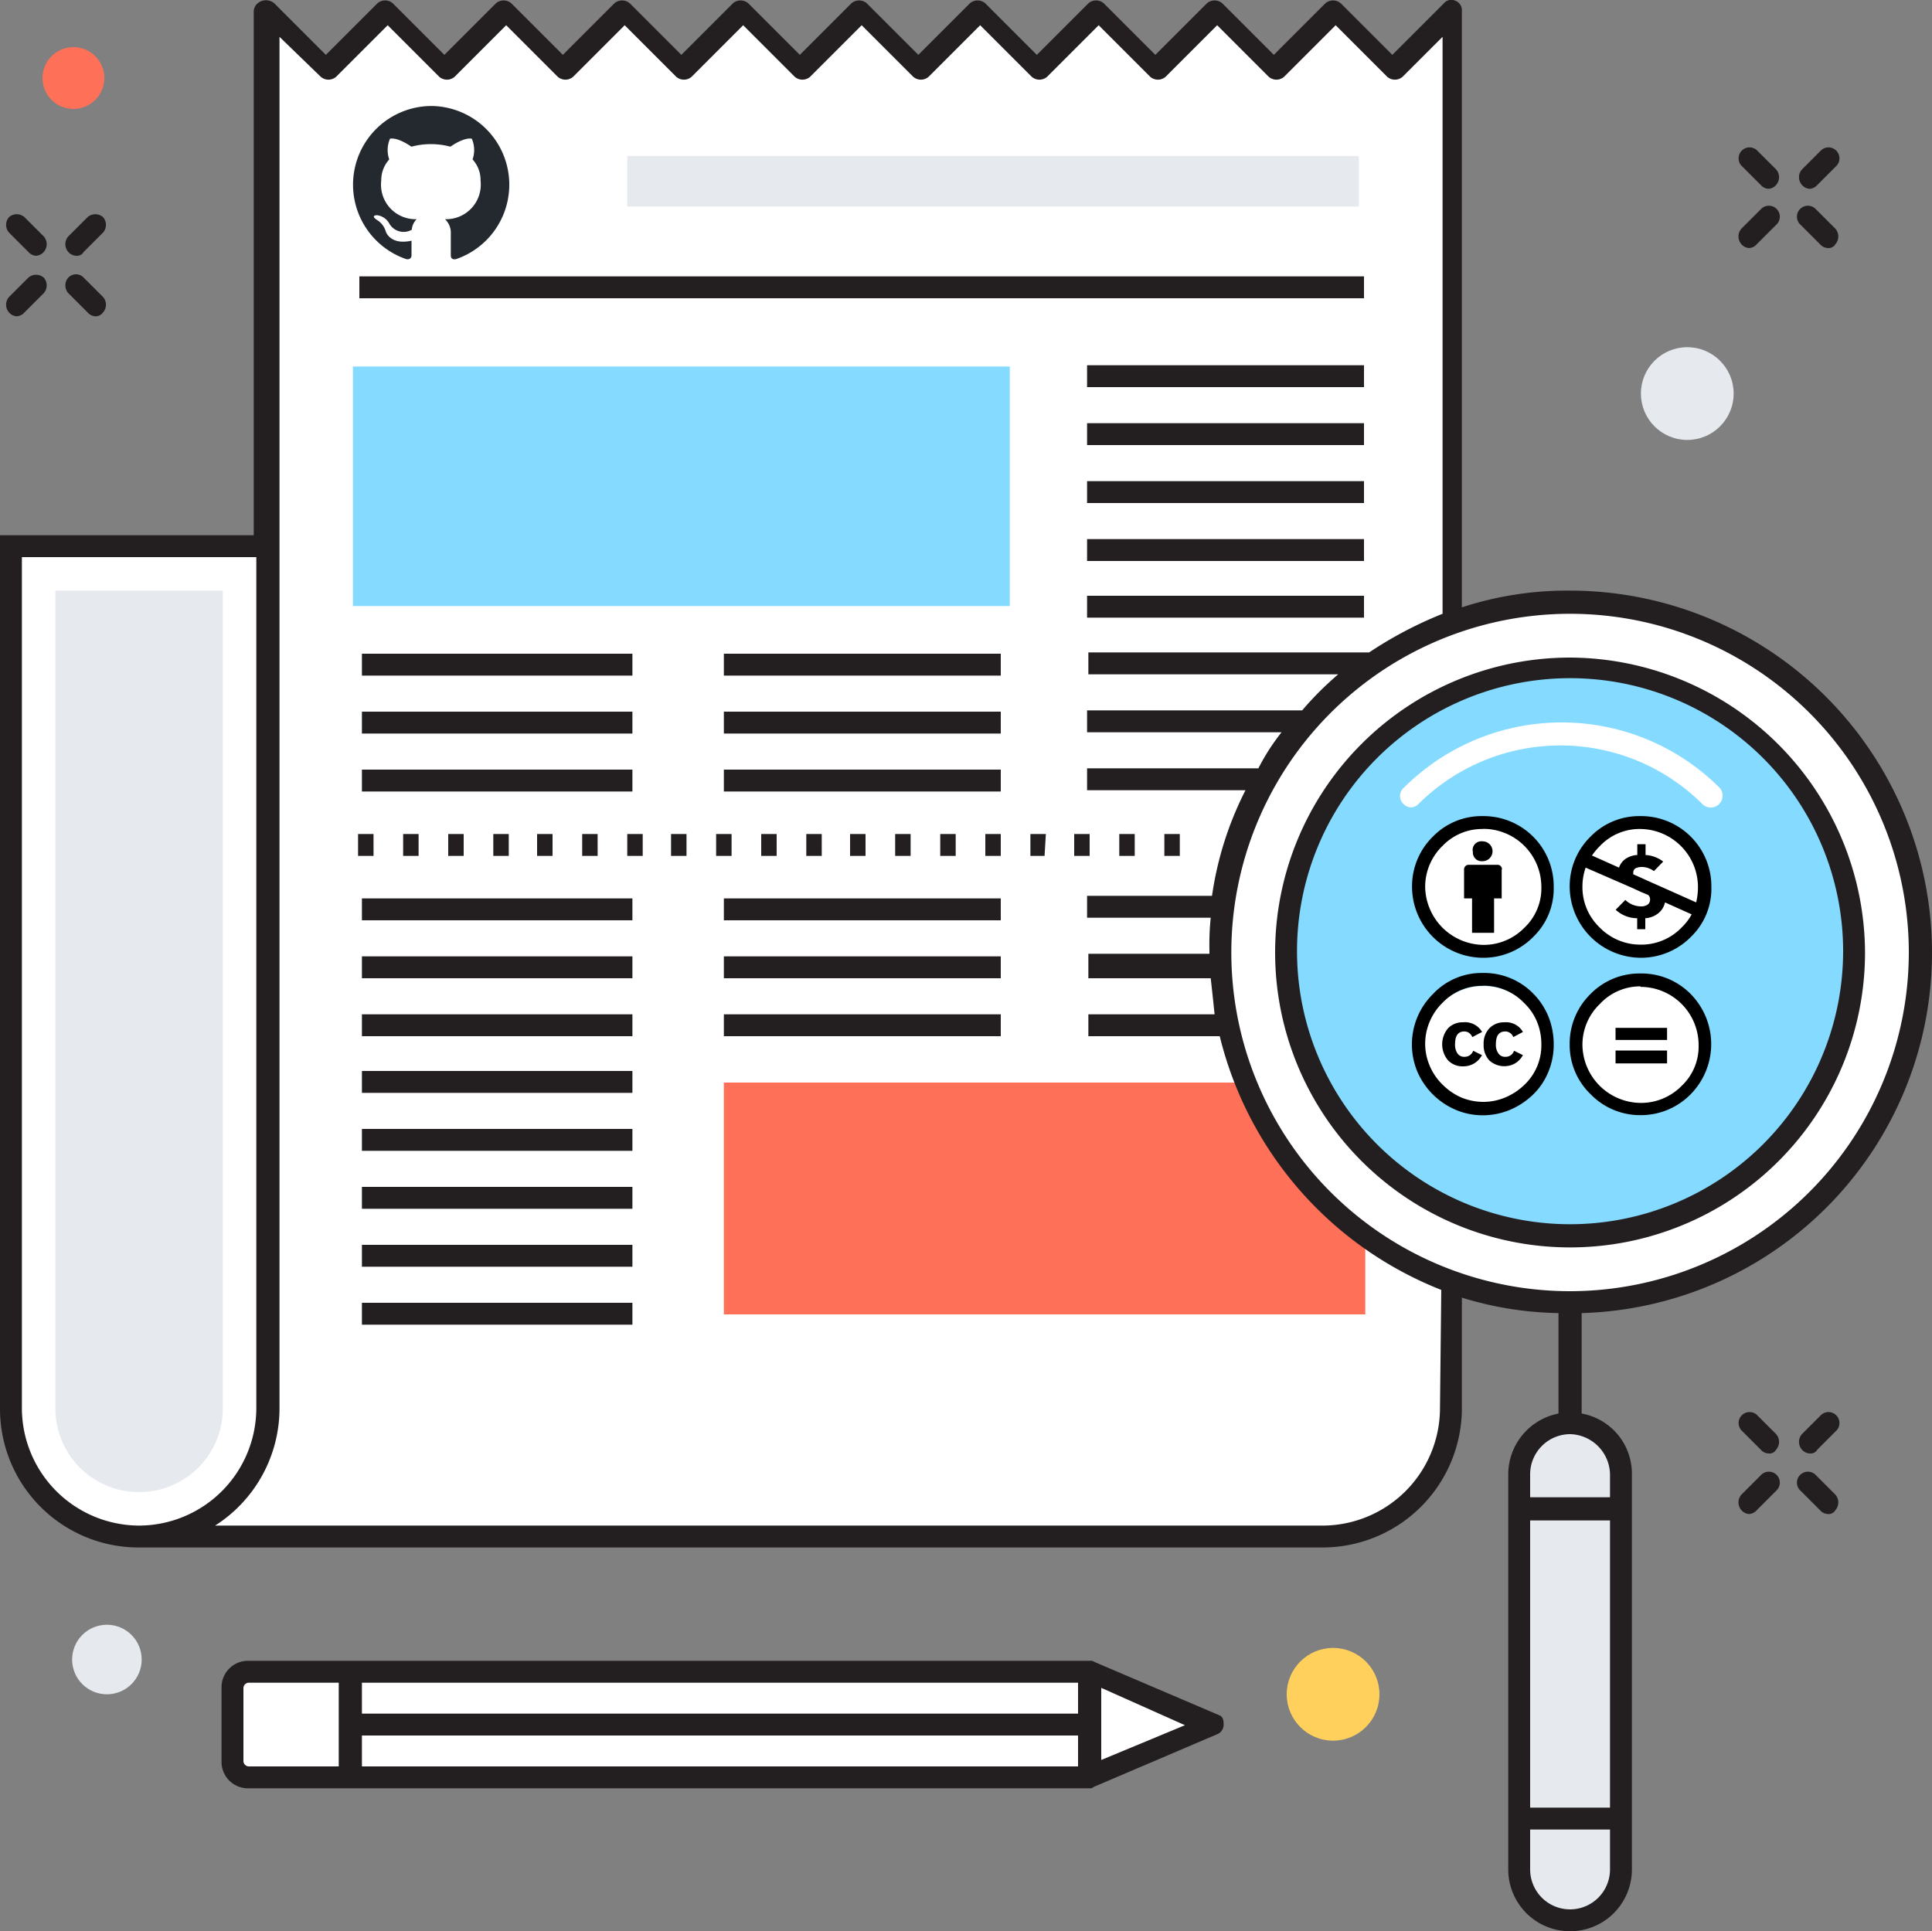 <svg id="Layer_1" data-name="Layer 1" xmlns="http://www.w3.org/2000/svg" viewBox="0 0 150 149.96"><rect x="0" y="0" width="150" height="149.96" fill="#808080" stroke="none"/><defs><style>.cls-1{fill:#fff;}.cls-2{fill:#231f20;}.cls-3{fill:#e6e9ee;}.cls-4{fill:#84dbff;}.cls-5{fill:#ff7058;}.cls-6{fill:#ffd05b;}.cls-7{fill:#24292f;fill-rule:evenodd;}</style></defs><rect class="cls-1" x="27.2" y="129.86" width="57.4" height="8.2"/><polygon class="cls-1" points="84.6 138.06 94.2 133.96 84.6 129.86 84.6 138.06"/><path class="cls-1" d="M18.1,136.8v-5.7a1.22,1.22,0,0,1,1.2-1.2h7.9v8.2H19.3A1.24,1.24,0,0,1,18.1,136.8Z" transform="translate(0 -0.04)"/><path class="cls-2" d="M94.6,133.2,85,129.1a.6.6,0,0,0-.4-.1H19.3a2.05,2.05,0,0,0-2.1,2.1v5.7a2.05,2.05,0,0,0,2.1,2.1H84.6a.37.37,0,0,0,.3-.1l9.6-4.1a.79.79,0,0,0,.5-.8C95,133.5,94.9,133.3,94.6,133.2Zm-10.9-2.5v2.4H28.1v-2.4Zm-57.4,6.5h-7a.43.43,0,0,1-.4-.4v-5.7a.43.43,0,0,1,.4-.4h7Zm1.8-2.4H83.7v2.4H28.1Zm57.4,1.9v-5.6L92,134Z" transform="translate(0 -0.04)"/><path class="cls-2" d="M140.5,14.7a.86.86,0,0,1-.6-.3.91.91,0,0,1,0-1.2l1.5-1.5a.85.85,0,0,1,1.2,1.2l-1.5,1.5A.86.86,0,0,1,140.5,14.7Z" transform="translate(0 -0.04)"/><path class="cls-2" d="M135.8,19.3a.86.86,0,0,1-.6-.3.91.91,0,0,1,0-1.2l1.5-1.5a.85.85,0,1,1,1.2,1.2L136.4,19A.86.86,0,0,1,135.8,19.3Z" transform="translate(0 -0.04)"/><path class="cls-2" d="M141.9,19.3a.86.86,0,0,1-.6-.3l-1.5-1.5a.85.85,0,1,1,1.2-1.2l1.5,1.5a.91.91,0,0,1,0,1.2A.6.6,0,0,1,141.9,19.3Z" transform="translate(0 -0.04)"/><path class="cls-2" d="M137.3,14.7a.86.86,0,0,1-.6-.3l-1.5-1.5a.85.85,0,0,1,1.2-1.2l1.5,1.5a.91.91,0,0,1,0,1.2A.86.86,0,0,1,137.3,14.7Z" transform="translate(0 -0.04)"/><path class="cls-2" d="M140.5,112.9a.86.86,0,0,1-.6-.3.91.91,0,0,1,0-1.2l1.5-1.5a.85.85,0,0,1,1.2,1.2l-1.5,1.5A.6.6,0,0,1,140.5,112.9Z" transform="translate(0 -0.04)"/><path class="cls-2" d="M135.8,117.6a.86.86,0,0,1-.6-.3.91.91,0,0,1,0-1.2l1.5-1.5a.85.85,0,1,1,1.2,1.2l-1.5,1.5A.86.86,0,0,1,135.8,117.6Z" transform="translate(0 -0.04)"/><path class="cls-2" d="M141.9,117.6a.86.86,0,0,1-.6-.3l-1.5-1.5a.85.85,0,1,1,1.2-1.2l1.5,1.5a.91.91,0,0,1,0,1.2A.6.6,0,0,1,141.9,117.6Z" transform="translate(0 -0.04)"/><path class="cls-2" d="M137.3,112.9a.86.86,0,0,1-.6-.3l-1.5-1.5a.85.85,0,0,1,1.2-1.2l1.5,1.5a.91.91,0,0,1,0,1.2A.6.6,0,0,1,137.3,112.9Z" transform="translate(0 -0.04)"/><path class="cls-2" d="M5.9,19.9a.86.86,0,0,1-.6-.3.91.91,0,0,1,0-1.2l1.5-1.5a.91.91,0,0,1,1.2,0,.91.91,0,0,1,0,1.2L6.5,19.6A.6.6,0,0,1,5.9,19.9Z" transform="translate(0 -0.04)"/><path class="cls-2" d="M1.3,24.6a.86.86,0,0,1-.6-.3.91.91,0,0,1,0-1.2l1.5-1.5a.91.91,0,0,1,1.2,0,.91.91,0,0,1,0,1.2L1.9,24.3A.86.86,0,0,1,1.3,24.6Z" transform="translate(0 -0.04)"/><path class="cls-2" d="M7.4,24.6a.86.86,0,0,1-.6-.3L5.3,22.8a.91.91,0,0,1,0-1.2.82.82,0,0,1,1.2,0L8,23.1a.91.91,0,0,1,0,1.2A.71.71,0,0,1,7.4,24.6Z" transform="translate(0 -0.04)"/><path class="cls-2" d="M2.8,19.9a.86.86,0,0,1-.6-.3L.7,18.1a.91.91,0,0,1,0-1.2.91.91,0,0,1,1.2,0l1.5,1.5a.91.91,0,0,1,0,1.2A.86.86,0,0,1,2.8,19.9Z" transform="translate(0 -0.04)"/><path class="cls-1" d="M108.1,5.5,112.7.9V109.5a10,10,0,0,1-10,10H10.8a10,10,0,0,0,10-10V.9h0l4.6,4.6L30,.9l4.6,4.6L39.2.9l4.6,4.6L48.4.9,53,5.5,57.6.9l4.6,4.6L66.8.9l4.6,4.6L76,.9l4.6,4.6L85.2.9l4.6,4.6L94.4.9,99,5.5,103.6.9Z" transform="translate(0 -0.04)"/><path class="cls-1" d="M.9,42.4v67a10,10,0,0,0,20,0v-67Z" transform="translate(0 -0.04)"/><path class="cls-3" d="M10.8,115.9a6.49,6.49,0,0,1-6.5-6.5V45.9h13v63.5A6.49,6.49,0,0,1,10.8,115.9Z" transform="translate(0 -0.04)"/><rect class="cls-2" x="56.2" y="50.76" width="21.5" height="1.7"/><rect class="cls-2" x="56.2" y="55.26" width="21.5" height="1.7"/><rect class="cls-2" x="56.2" y="59.76" width="21.5" height="1.7"/><path class="cls-2" d="M91.6,66.5H90.4V64.8h1.2Zm-3.5,0H86.9V64.8h1.2Zm-3.5,0H83.4V64.8h1.2Zm-3.5,0H80V64.8h1.2l-.1,1.7Zm-3.4,0H76.5V64.8h1.2Zm-3.5,0H73V64.8h1.2Zm-3.5,0H69.5V64.8h1.2Zm-3.5,0H66V64.8h1.2Zm-3.4,0H62.6V64.8h1.2Zm-3.5,0H59.1V64.8h1.2Zm-3.5,0H55.6V64.8h1.2Zm-3.5,0H52.1V64.8h1.2Zm-3.4,0H48.7V64.8h1.2Zm-3.5,0H45.2V64.8h1.2Zm-3.5,0H41.7V64.8h1.2Zm-3.4,0H38.3V64.8h1.2Zm-3.5,0H34.8V64.8H36Zm-3.5,0H31.3V64.8h1.2Zm-3.5,0H27.8V64.8H29Z" transform="translate(0 -0.04)"/><rect class="cls-2" x="27.9" y="21.46" width="78" height="1.7"/><rect class="cls-2" x="56.2" y="69.76" width="21.5" height="1.7"/><rect class="cls-2" x="56.2" y="74.26" width="21.5" height="1.7"/><rect class="cls-2" x="56.2" y="78.76" width="21.5" height="1.7"/><rect class="cls-2" x="84.4" y="28.36" width="21.5" height="1.7"/><rect class="cls-2" x="84.4" y="32.86" width="21.5" height="1.7"/><rect class="cls-2" x="84.4" y="37.36" width="21.5" height="1.7"/><rect class="cls-2" x="84.4" y="41.86" width="21.5" height="1.7"/><rect class="cls-2" x="84.4" y="46.26" width="21.5" height="1.7"/><rect class="cls-2" x="28.1" y="50.76" width="21" height="1.7"/><rect class="cls-2" x="28.1" y="55.26" width="21" height="1.7"/><rect class="cls-2" x="28.1" y="59.76" width="21" height="1.7"/><rect class="cls-2" x="28.1" y="69.76" width="21" height="1.7"/><rect class="cls-2" x="28.1" y="74.26" width="21" height="1.7"/><rect class="cls-2" x="28.1" y="78.76" width="21" height="1.7"/><rect class="cls-2" x="28.1" y="83.16" width="21" height="1.7"/><rect class="cls-2" x="28.1" y="87.66" width="21" height="1.7"/><rect class="cls-2" x="28.1" y="92.16" width="21" height="1.7"/><rect class="cls-2" x="28.1" y="96.66" width="21" height="1.7"/><rect class="cls-2" x="28.1" y="101.16" width="21" height="1.7"/><rect class="cls-4" x="27.4" y="28.46" width="51" height="18.6"/><rect class="cls-3" x="48.7" y="12.11" width="56.8" height="3.93"/><rect class="cls-5" x="56.2" y="84.06" width="49.8" height="18"/><circle class="cls-1" cx="121.9" cy="73.96" r="27.2"/><circle class="cls-4" cx="121.9" cy="73.96" r="22"/><path class="cls-4" d="M105.5,74A16.52,16.52,0,0,1,122,57.5" transform="translate(0 -0.04)"/><path class="cls-1" d="M109,62.5a.85.85,0,0,1,0-1.3,17.35,17.35,0,0,1,24.5,0,.92.92,0,0,1-1.3,1.3,15.63,15.63,0,0,0-22.1,0A.78.78,0,0,1,109,62.5Z" transform="translate(0 -0.04)"/><path class="cls-3" d="M121.9,149.1h0a3.9,3.9,0,0,1-3.9-3.9V114.5a3.9,3.9,0,0,1,3.9-3.9h0a3.9,3.9,0,0,1,3.9,3.9v30.7A3.78,3.78,0,0,1,121.9,149.1Z" transform="translate(0 -0.04)"/><path class="cls-2" d="M150,74a28.12,28.12,0,0,0-28.1-28.1,26.35,26.35,0,0,0-8.4,1.3V.9a.79.79,0,0,0-.5-.8.76.76,0,0,0-.9.2l-4,4-4-4a.91.91,0,0,0-1.2,0l-4,4-4-4a.91.91,0,0,0-1.2,0l-4,4-4-4a.91.91,0,0,0-1.2,0l-4,4-4-4a.91.91,0,0,0-1.2,0l-4,4-4-4a.91.91,0,0,0-1.2,0l-4,4-4-4a.91.91,0,0,0-1.2,0l-4,4-4-4a.91.91,0,0,0-1.2,0l-4,4-4-4a.91.91,0,0,0-1.2,0l-4,4-4-4a.91.91,0,0,0-1.2,0l-4,4-4-4A1,1,0,0,0,20,.3a.86.86,0,0,0-.3.6V41.6H0v67.8a10.76,10.76,0,0,0,10.8,10.8h91.9a10.82,10.82,0,0,0,10.8-10.8v-8.6A26.74,26.74,0,0,0,121,102v7.8a4.82,4.82,0,0,0-3.9,4.7v30.7a4.8,4.8,0,0,0,9.6,0V114.5a4.74,4.74,0,0,0-3.9-4.7V102A28,28,0,0,0,150,74ZM1.7,109.4V43.3H19.9v66.1a9.13,9.13,0,0,1-9.1,9.1h0A9.13,9.13,0,0,1,1.7,109.4Zm110.1,0a9.13,9.13,0,0,1-9.1,9.1h-86a10.8,10.8,0,0,0,5-9.1V2.9L24.9,6a.91.91,0,0,0,1.2,0l4-4,4,4a.91.91,0,0,0,1.2,0l4-4,4,4a.91.91,0,0,0,1.2,0l4-4,4,4a.91.91,0,0,0,1.2,0l4-4,4,4a.91.91,0,0,0,1.2,0l4-4,4,4a.91.91,0,0,0,1.2,0l4-4,4,4a.91.91,0,0,0,1.2,0l4-4,4,4a.91.91,0,0,0,1.2,0l4-4,4,4a.91.91,0,0,0,1.2,0l4-4,4,4a.91.91,0,0,0,1.2,0L112,2.9V47.7a31,31,0,0,0-5.7,3H84.5v1.7h19.4a24.67,24.67,0,0,0-2.8,2.8H84.4v1.7H99.5a16.65,16.65,0,0,0-1.8,2.8H84.4v1.7H96.7a26.18,26.18,0,0,0-2.6,8.2H84.4v1.7H94a20.08,20.08,0,0,0-.1,2.5v.3H84.5V76H94c.1.9.2,1.8.3,2.8H84.5v1.7H94.7a28.43,28.43,0,0,0,17.2,19.7l-.1,9.2ZM125,145.2a3.1,3.1,0,0,1-6.2,0v-3.1H125v3.1Zm0-4.8h-6.2V118.1H125Zm0-25.9v1.8h-6.2v-1.8a3.12,3.12,0,0,1,3.1-3.1A3.18,3.18,0,0,1,125,114.5Zm-3.1-14.2A26.3,26.3,0,1,1,148.2,74,26.33,26.33,0,0,1,121.9,100.3Z" transform="translate(0 -0.04)"/><path class="cls-2" d="M121.9,51.1A22.9,22.9,0,1,0,144.8,74,23,23,0,0,0,121.9,51.1Zm0,44a21.2,21.2,0,1,1,21.2-21.2A21.21,21.21,0,0,1,121.9,95.1Z" transform="translate(0 -0.04)"/><circle class="cls-3" cx="131" cy="30.56" r="3.6"/><circle class="cls-6" cx="103.5" cy="131.56" r="3.6"/><circle class="cls-5" cx="5.7" cy="6.06" r="2.4"/><circle class="cls-3" cx="8.3" cy="128.86" r="2.7"/><path class="cls-7" d="M33.46,8.27a6.11,6.11,0,0,0-1.92,11.89c.3.06.41-.13.41-.29s0-.63,0-1.14c-1.68.37-2-.72-2-.72a1.54,1.54,0,0,0-.68-.89c-.55-.37,0-.37,0-.37a1.27,1.27,0,0,1,.94.62,1.28,1.28,0,0,0,1.76.51,1.29,1.29,0,0,1,.38-.82,2.68,2.68,0,0,1-2.75-3,2.41,2.41,0,0,1,.62-1.64,2.21,2.21,0,0,1,.06-1.61s.51-.17,1.66.62a5.92,5.92,0,0,1,1.52-.2,5.85,5.85,0,0,1,1.51.2c1.15-.79,1.66-.62,1.66-.62a2.21,2.21,0,0,1,.06,1.61,2.36,2.36,0,0,1,.62,1.64,2.69,2.69,0,0,1-2.76,3A1.44,1.44,0,0,1,35,18.19c0,.82,0,1.47,0,1.68s.11.35.41.29a6.11,6.11,0,0,0-1.9-11.89Z" transform="translate(0 -0.04)"/><circle class="cls-1" cx="115.08" cy="69.05" r="4.79"/><path d="M115.12,63.41a5.45,5.45,0,0,1,5.51,5.5,5.21,5.21,0,0,1-1.57,3.86,5.43,5.43,0,0,1-3.94,1.64,5.53,5.53,0,0,1-5.49-5.5A5.4,5.4,0,0,1,111.25,65,5.27,5.27,0,0,1,115.12,63.41Zm0,1A4.26,4.26,0,0,0,112,65.72a4.42,4.42,0,0,0-1.35,3.19,4.58,4.58,0,0,0,4.52,4.5,4.41,4.41,0,0,0,3.2-1.35,4.2,4.2,0,0,0,1.3-3.15,4.51,4.51,0,0,0-4.5-4.51Zm1.47,3.15V69.8H116v2.67h-1.71V69.8h-.62V67.55a.33.33,0,0,1,.1-.25.34.34,0,0,1,.25-.11h2.26a.34.34,0,0,1,.24.11A.31.31,0,0,1,116.61,67.55Zm-2.25-1.42a.68.68,0,0,1,.77-.77.77.77,0,0,1,0,1.54A.68.68,0,0,1,114.36,66.13Z" transform="translate(0 -0.04)"/><ellipse class="cls-1" cx="115.17" cy="81.09" rx="4.58" ry="4.53"/><path d="M115.12,75.59a5.34,5.34,0,0,1,3.93,1.61A5.49,5.49,0,0,1,120.23,79a5.79,5.79,0,0,1,.4,2.12,5.47,5.47,0,0,1-.4,2.11A5.13,5.13,0,0,1,119.06,85a5.87,5.87,0,0,1-1.83,1.22,5.48,5.48,0,0,1-2.11.42,5.34,5.34,0,0,1-2.09-.42,5.65,5.65,0,0,1-3-3,5.48,5.48,0,0,1-.41-2.09,5.5,5.5,0,0,1,1.63-3.9A5.18,5.18,0,0,1,115.12,75.59Zm0,1A4.23,4.23,0,0,0,112,77.9a4.52,4.52,0,0,0-1,1.47,4.41,4.41,0,0,0-.35,1.72,4.31,4.31,0,0,0,.35,1.7,4.41,4.41,0,0,0,1,1.47,4.75,4.75,0,0,0,1.46,1,4.5,4.5,0,0,0,1.71.34,4.4,4.4,0,0,0,1.71-.35,4.77,4.77,0,0,0,1.5-1,4.22,4.22,0,0,0,1.29-3.15,4.56,4.56,0,0,0-.34-1.73,4.25,4.25,0,0,0-1-1.45A4.33,4.33,0,0,0,115.14,76.58Zm-.07,3.59-.74.39a.74.74,0,0,0-.29-.35.68.68,0,0,0-.32-.09c-.49,0-.73.32-.73,1a1.21,1.21,0,0,0,.18.7.63.63,0,0,0,.55.27.7.7,0,0,0,.68-.47l.68.34a1.68,1.68,0,0,1-.6.64,1.66,1.66,0,0,1-.84.23,1.57,1.57,0,0,1-1.19-.46,1.93,1.93,0,0,1,0-2.5,1.56,1.56,0,0,1,1.16-.46A1.54,1.54,0,0,1,115.07,80.17Zm3.17,0-.73.39a.69.69,0,0,0-.29-.35.68.68,0,0,0-.32-.09c-.5,0-.74.32-.74,1a1.14,1.14,0,0,0,.19.7.61.61,0,0,0,.55.27.68.68,0,0,0,.67-.47l.69.34a1.7,1.7,0,0,1-.61.64,1.72,1.72,0,0,1-2-.23,1.73,1.73,0,0,1-.44-1.25,1.71,1.71,0,0,1,.45-1.25,1.56,1.56,0,0,1,1.16-.46A1.51,1.51,0,0,1,118.24,80.17Z" transform="translate(0 -0.04)"/><circle class="cls-1" cx="127.37" cy="68.94" r="5.08"/><path d="M127.36,63.41a5.45,5.45,0,0,1,5.51,5.5,5.19,5.19,0,0,1-1.57,3.86,5.45,5.45,0,0,1-3.94,1.64,5.55,5.55,0,0,1-5.49-5.5A5.39,5.39,0,0,1,123.49,65,5.27,5.27,0,0,1,127.36,63.41Zm-4.25,4a4.48,4.48,0,0,0-.25,1.49,4.32,4.32,0,0,0,1.34,3.16,4.41,4.41,0,0,0,3.18,1.33,4.35,4.35,0,0,0,3.2-1.35,4.11,4.11,0,0,0,.76-1l-2.07-.93a1.45,1.45,0,0,1-.53.85,1.8,1.8,0,0,1-1,.38v.85h-.63v-.85a2.47,2.47,0,0,1-1.67-.66l.75-.76a1.78,1.78,0,0,0,1.23.5.88.88,0,0,0,.49-.13.46.46,0,0,0,.2-.42.43.43,0,0,0-.15-.34l-.53-.22-.65-.3-.87-.38Zm4.27-3a4.24,4.24,0,0,0-3.17,1.33,4.91,4.91,0,0,0-.61.73l2.1.94a1.36,1.36,0,0,1,.52-.69,1.81,1.81,0,0,1,.9-.29v-.84h.64v.84a2.48,2.48,0,0,1,1.37.51l-.72.74a1.59,1.59,0,0,0-.94-.32,1.14,1.14,0,0,0-.46.09.36.36,0,0,0-.2.34.3.3,0,0,0,0,.14l.7.31.48.22.88.39,2.82,1.26a5.21,5.21,0,0,0,.14-1.18,4.52,4.52,0,0,0-4.5-4.52Z" transform="translate(0 -0.04)"/><circle class="cls-1" cx="127.38" cy="81.06" r="4.99"/><path d="M127.36,75.63a5.35,5.35,0,0,1,3.91,1.6,5.55,5.55,0,0,1,0,7.77,5.42,5.42,0,0,1-3.94,1.63A5.35,5.35,0,0,1,123.49,85a5.29,5.29,0,0,1-1.62-3.88,5.38,5.38,0,0,1,1.62-3.9A5.31,5.31,0,0,1,127.36,75.63Zm0,1A4.27,4.27,0,0,0,124.21,78a4.38,4.38,0,0,0-1.35,3.18,4.56,4.56,0,0,0,4.52,4.5,4.42,4.42,0,0,0,3.2-1.34,4.2,4.2,0,0,0,1.3-3.16,4.52,4.52,0,0,0-4.5-4.51Zm2.07,3.22v.94h-4v-.94Zm0,1.76v1h-4v-1Z" transform="translate(0 -0.04)"/></svg>